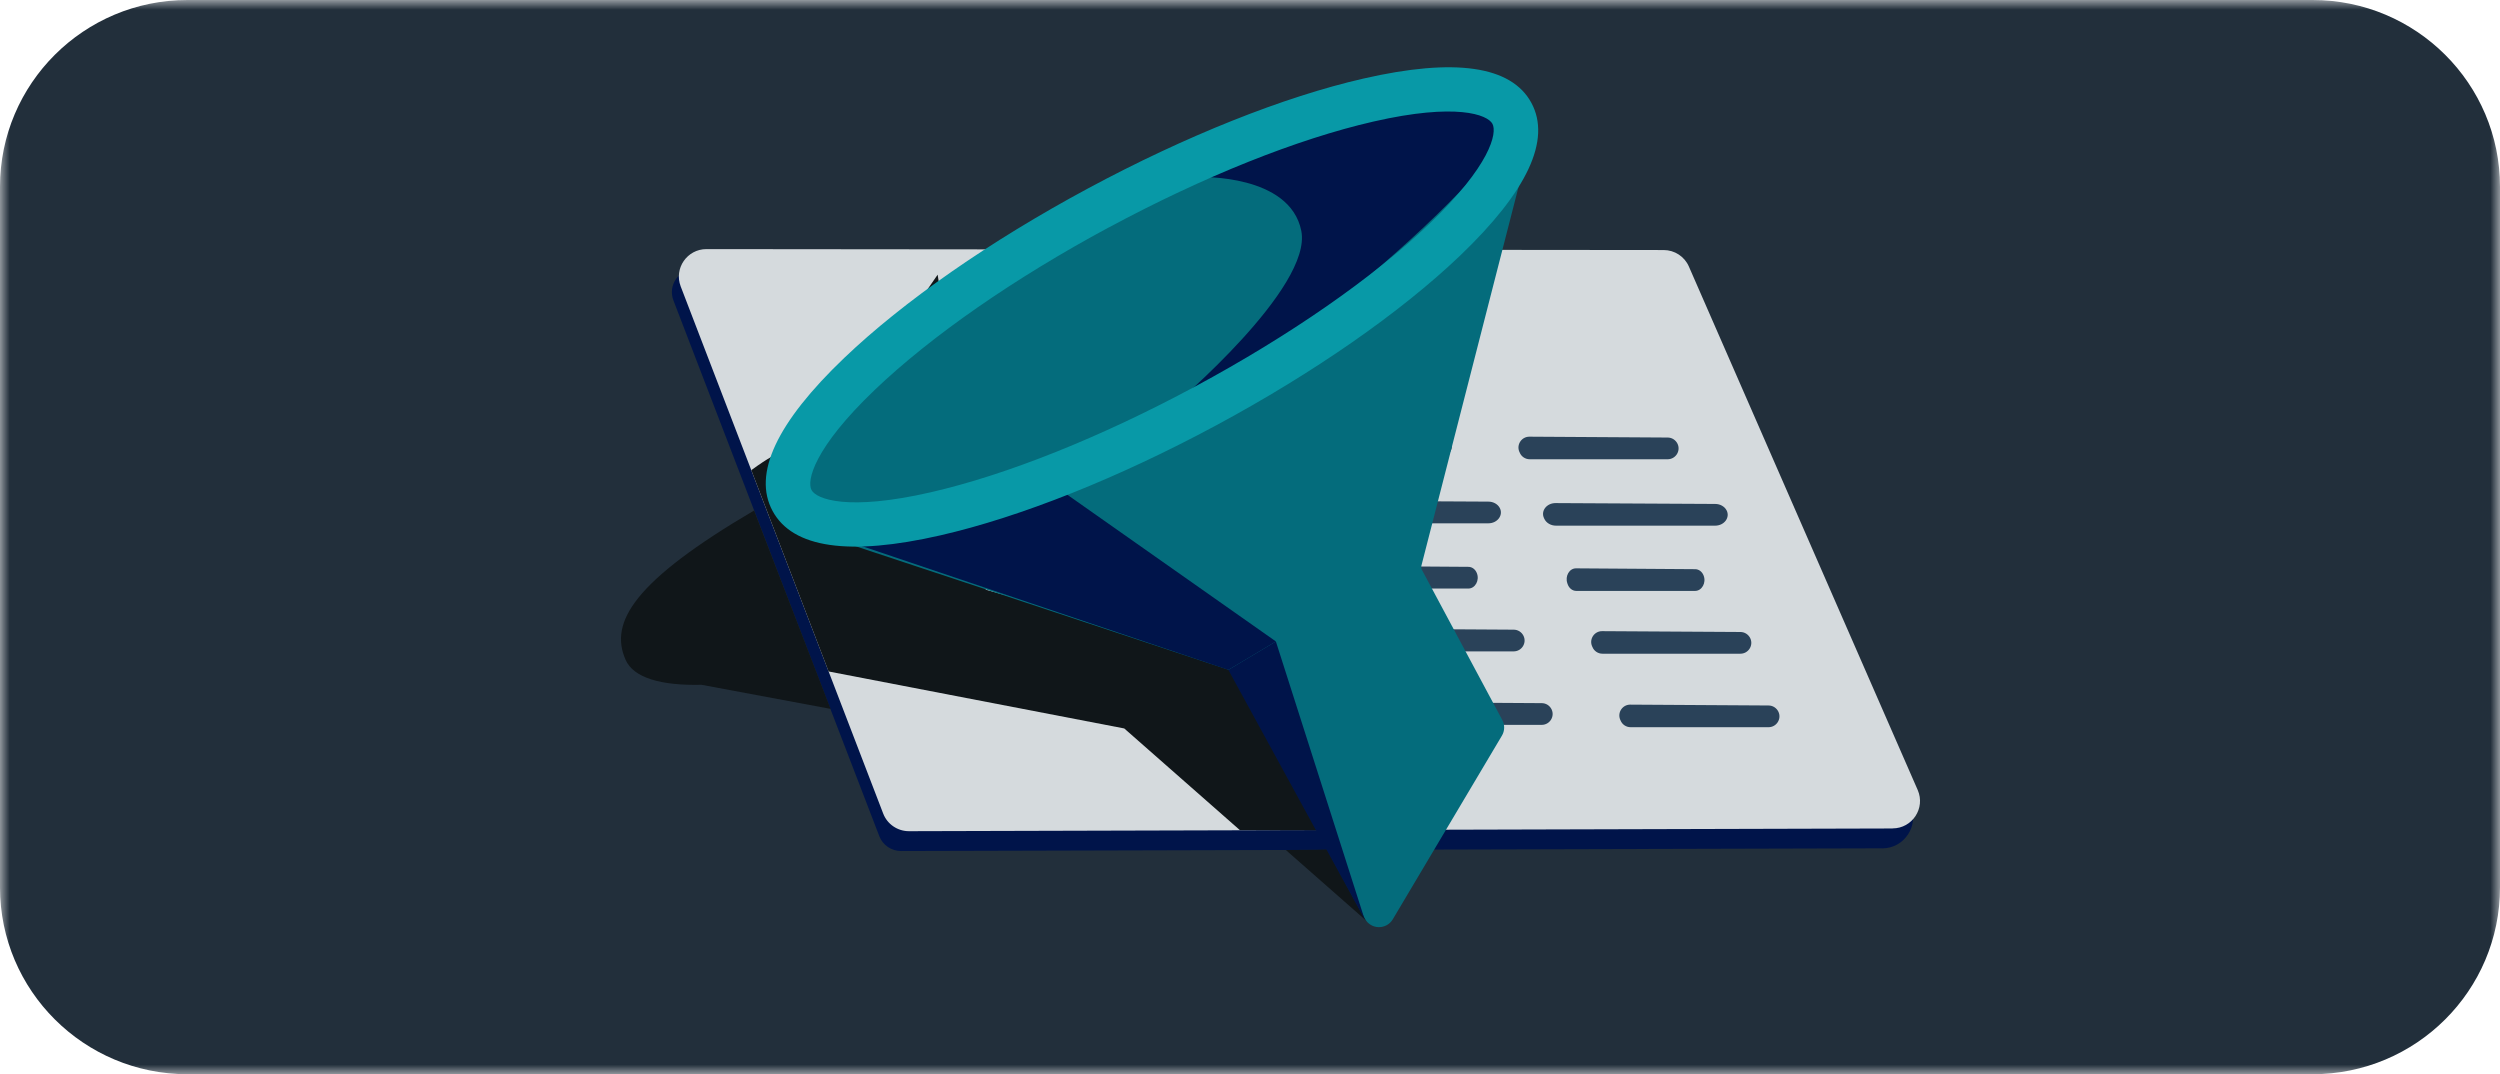 <svg width="128" height="55" viewBox="0 0 128 55" fill="none" xmlns="http://www.w3.org/2000/svg">
<mask id="mask0_4038_89268" style="mask-type:luminance" maskUnits="userSpaceOnUse" x="0" y="0" width="128" height="55">
<path d="M128 0H0V55H128V0Z" fill="white"/>
</mask>
<g mask="url(#mask0_4038_89268)">
<path d="M118.4 0H9.6C4.298 0 0 4.282 0 9.565V45.435C0 50.718 4.298 55 9.6 55H118.4C123.702 55 128 50.718 128 45.435V9.565C128 4.282 123.702 0 118.4 0Z" fill="#222F3B"/>
<path d="M96.364 43.434L46.132 43.573C45.64 43.573 45.196 43.27 45.02 42.812L34.479 15.38C34.183 14.602 34.755 13.773 35.591 13.773L85.848 13.825L97.82 41.218C98.276 42.266 97.508 43.438 96.364 43.438V43.434Z" fill="#00144A"/>
<path d="M96.895 42.418L46.539 42.557C45.955 42.557 45.427 42.199 45.219 41.653L34.851 14.663C34.499 13.742 35.179 12.754 36.171 12.754L85.179 12.802C85.739 12.802 86.247 13.133 86.471 13.647L98.187 40.449C98.591 41.378 97.911 42.414 96.899 42.414L96.895 42.418Z" fill="#D5DADD"/>
<path d="M84.004 19.337H76.944C76.716 19.337 76.512 19.202 76.428 18.991L76.408 18.947C76.256 18.58 76.532 18.178 76.928 18.182L84.008 18.226C84.224 18.226 84.42 18.353 84.512 18.548C84.684 18.915 84.412 19.337 84.004 19.337Z" fill="#D5DADD"/>
<path d="M73.167 19.337H66.107C65.879 19.337 65.675 19.202 65.591 18.991L65.571 18.947C65.419 18.58 65.695 18.178 66.091 18.182L73.171 18.226C73.387 18.226 73.583 18.353 73.675 18.548C73.847 18.915 73.575 19.337 73.167 19.337Z" fill="#D5DADD"/>
<path d="M85.383 23.514H78.323C78.096 23.514 77.891 23.379 77.808 23.168L77.787 23.124C77.635 22.757 77.912 22.354 78.308 22.358L85.388 22.402C85.603 22.402 85.799 22.53 85.891 22.725C86.064 23.092 85.791 23.514 85.383 23.514Z" fill="#2A4259"/>
<path d="M87.815 26.914H79.667C79.407 26.914 79.171 26.778 79.071 26.567L79.051 26.523C78.879 26.156 79.191 25.754 79.651 25.758L87.819 25.802C88.067 25.802 88.295 25.929 88.399 26.125C88.595 26.491 88.283 26.914 87.815 26.914Z" fill="#2A4259"/>
<path d="M86.787 30.255H80.707C80.511 30.255 80.335 30.119 80.263 29.908L80.248 29.864C80.12 29.497 80.351 29.095 80.695 29.099L86.792 29.142C86.98 29.142 87.148 29.27 87.224 29.465C87.372 29.832 87.139 30.255 86.787 30.255Z" fill="#2A4259"/>
<path d="M89.107 33.47H82.047C81.819 33.47 81.615 33.335 81.531 33.123L81.511 33.08C81.359 32.713 81.635 32.31 82.031 32.315L89.111 32.358C89.327 32.358 89.523 32.486 89.615 32.681C89.787 33.048 89.515 33.47 89.107 33.47Z" fill="#2A4259"/>
<path d="M90.548 37.233H83.488C83.26 37.233 83.056 37.097 82.972 36.886L82.952 36.842C82.8 36.476 83.076 36.073 83.472 36.077L90.552 36.121C90.768 36.121 90.964 36.249 91.056 36.444C91.228 36.81 90.956 37.233 90.548 37.233Z" fill="#2A4259"/>
<path d="M73.775 23.395H66.715C66.487 23.395 66.283 23.26 66.199 23.048L66.179 23.005C66.027 22.638 66.303 22.235 66.699 22.239L73.779 22.283C73.995 22.283 74.191 22.411 74.283 22.606C74.455 22.973 74.183 23.395 73.775 23.395Z" fill="#2A4259"/>
<path d="M76.203 26.794H68.055C67.794 26.794 67.559 26.659 67.459 26.448L67.439 26.404C67.267 26.037 67.579 25.635 68.039 25.639L76.207 25.683C76.455 25.683 76.683 25.81 76.787 26.005C76.983 26.372 76.671 26.794 76.203 26.794Z" fill="#2A4259"/>
<path d="M75.179 30.134H69.099C68.903 30.134 68.727 29.999 68.655 29.788L68.639 29.744C68.511 29.377 68.743 28.975 69.087 28.979L75.183 29.022C75.371 29.022 75.539 29.15 75.615 29.345C75.763 29.712 75.531 30.134 75.179 30.134Z" fill="#2A4259"/>
<path d="M77.499 33.351H70.439C70.211 33.351 70.007 33.216 69.923 33.004L69.903 32.961C69.751 32.594 70.027 32.191 70.423 32.195L77.503 32.239C77.719 32.239 77.915 32.367 78.007 32.562C78.179 32.929 77.907 33.351 77.499 33.351Z" fill="#2A4259"/>
<path d="M78.935 37.113H71.875C71.647 37.113 71.443 36.977 71.359 36.766L71.339 36.722C71.187 36.356 71.463 35.953 71.859 35.957L78.939 36.001C79.155 36.001 79.351 36.128 79.443 36.324C79.615 36.69 79.343 37.113 78.935 37.113Z" fill="#2A4259"/>
<path d="M67.67 42.509L65.859 34.51L50.476 30.195L50.405 29.734C50.937 29.513 51.471 29.287 52.008 29.05C62.47 24.442 70 18.561 68.826 15.916C67.69 13.356 58.821 14.763 48.769 19.032L48.008 14.063L42.515 22.01C39.99 23.353 40.284 22.75 38.466 24.072L42.424 34.379L57.562 37.297L63.481 42.502" fill="#101619"/>
<path d="M65.834 43.52L70.17 47.333L68.812 43.471C67.282 43.52 67.365 43.507 65.834 43.52Z" fill="#101619"/>
<path d="M38.61 26.136C32.459 29.754 31.178 31.86 32.033 33.788C32.439 34.703 33.835 35.11 35.919 35.062L42.526 36.295" fill="#101619"/>
<path d="M43.653 27.917L62.872 34.281C62.948 34.307 63.012 34.361 63.05 34.431L69.881 47.039C69.95 47.167 70.052 47.274 70.176 47.35C70.3 47.426 70.442 47.467 70.588 47.47C70.734 47.473 70.877 47.437 71.004 47.366C71.131 47.296 71.237 47.192 71.311 47.067L76.898 37.666C76.971 37.545 77.01 37.407 77.013 37.266C77.016 37.125 76.983 36.986 76.916 36.862L72.805 29.183C72.768 29.114 72.758 29.033 72.777 28.957L77.949 8.79L43.653 27.917Z" fill="#046C7C"/>
<path d="M61.727 20.784C71.904 15.309 78.925 8.601 77.408 5.802C75.891 3.003 66.412 5.172 56.234 10.647C46.057 16.122 39.036 22.829 40.553 25.628C42.069 28.428 51.55 26.258 61.727 20.784Z" fill="#046C7C"/>
<path d="M62.892 34.298L43.738 27.828L54.289 25.079L65.326 32.842L62.892 34.298Z" fill="#00144A"/>
<path d="M77.412 5.806C76.726 4.541 63.704 6.966 61.431 9.068C61.431 9.068 66.041 8.906 66.626 11.818C67.21 14.729 60.133 20.713 60.133 20.713C64.678 19.581 78.366 7.569 77.412 5.806Z" fill="#00144A"/>
<path d="M62.266 21.779C57.258 24.473 52.243 26.472 48.149 27.41C43.474 28.479 40.584 28.061 39.557 26.164C38.529 24.268 39.764 21.633 43.225 18.325C46.259 15.428 50.687 12.347 55.696 9.653C60.705 6.959 65.725 4.956 69.815 4.021C74.489 2.952 77.379 3.37 78.406 5.265C79.433 7.161 78.2 9.798 74.738 13.106C71.703 15.999 67.276 19.084 62.266 21.779ZM56.773 11.642C51.939 14.242 47.684 17.196 44.794 19.956C41.653 22.957 41.297 24.624 41.551 25.092C41.804 25.559 43.399 26.178 47.64 25.208C51.541 24.315 56.358 22.389 61.189 19.79C66.019 17.191 70.278 14.236 73.169 11.475C76.309 8.474 76.666 6.807 76.412 6.338C76.158 5.869 74.564 5.253 70.323 6.223C66.421 7.116 61.61 9.043 56.775 11.644L56.773 11.642Z" fill="#0899A7"/>
<path d="M65.325 32.843L62.891 34.298L69.871 47.075L65.325 32.843Z" fill="#00144A"/>
</g>
</svg>
